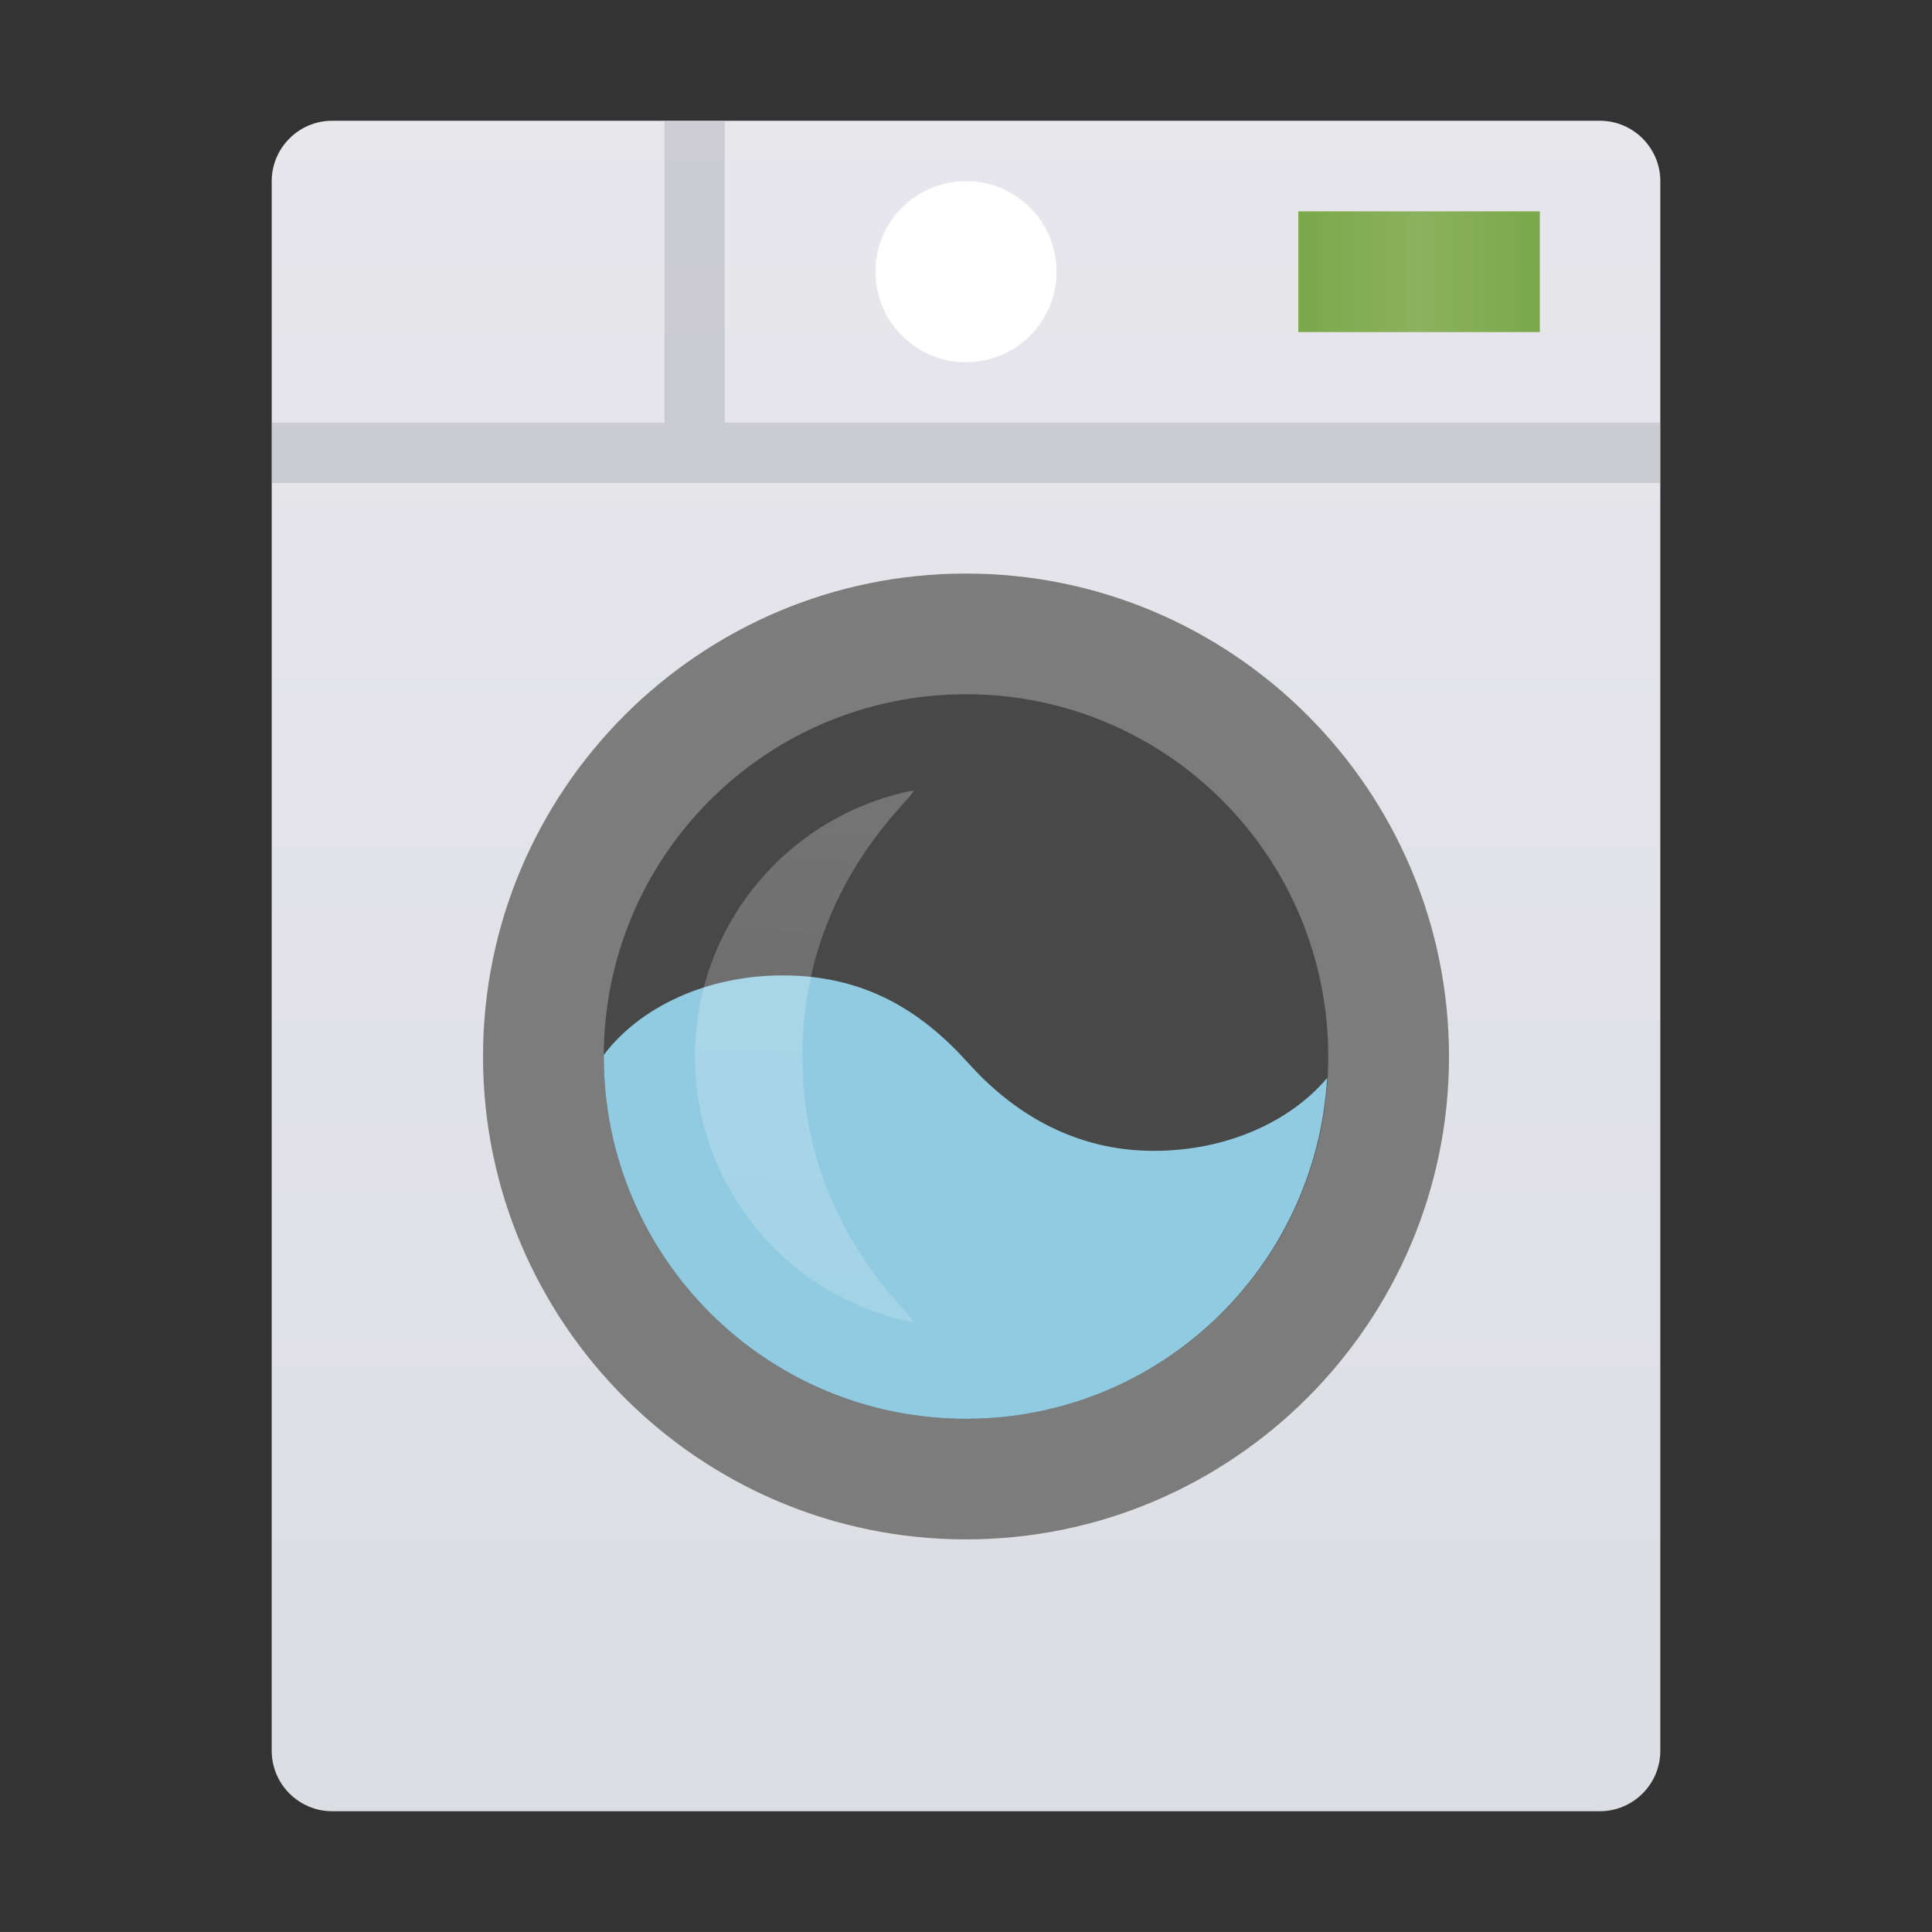 <svg xmlns="http://www.w3.org/2000/svg" width="64.001" height="64">
  <rect width="100%" height="100%" fill="#333333" stroke="none"/>
  <path fill="none" d="M0 0H64.001V64H0z"/>
  <linearGradient id="a" gradientUnits="userSpaceOnUse" x1="32.001" y1="76.66" x2="32.001" y2="-9.05">
    <stop offset="0" stop-color="#dadae2"/>
    <stop offset="1" stop-color="#e9e9ee"/>
  </linearGradient>
  <path fill="url(#a)" d="M55.001,58c0,1.1-0.9,2-2,2h-42c-1.1,0-2-0.9-2-2V6c0-1.1,0.9-2,2-2h42c1.1,0,2,0.9,2,2V58z"/>
  <circle fill="#FFF" cx="32.001" cy="9" r="3"/>
  <path fill="#7C7C7C" d="M32,19c-8.822,0-15.999,7.178-15.999,16c0,8.82,7.177,15.995,15.999,15.995 c8.823,0,16.001-7.175,16.001-15.995C48.001,26.178,40.823,19,32,19z"/>
  <path opacity=".6" fill="#262626" d="M32.002,47c-6.633,0-12.001-5.374-12.001-12.001s5.368-12.001,12.001-12.001 c6.635,0,11.999,5.374,11.999,12.001C44.001,41.626,38.637,47,32.002,47z"/>
  <path opacity=".4" fill="#A6A6AE" d="M24.01 14.001L24.01 4.024 22.01 4.024 22.01 14.001 9.01 14.001 9.01 16.001 55.001 16.001 55.001 14.001z"/>
  <linearGradient id="b" gradientUnits="userSpaceOnUse" x1="43.01" y1="9.001" x2="51.01" y2="9.001">
    <stop offset="0" stop-color="#7ba84a"/>
    <stop offset=".5" stop-color="#8bb25f"/>
    <stop offset="1" stop-color="#7ba84a"/>
  </linearGradient>
  <path fill="url(#b)" d="M43.01 7.001H51.01V11.001H43.01z"/>
  <g>
    <path opacity=".9" fill="#99D9F2" d="M38.22,38.124c-2.694,0-4.718-1.32-6.143-2.906c-1.566-1.744-3.449-2.906-6.143-2.906 c-2.544,0-4.745,1.063-5.93,2.63c0,0.019-0.003,0.038-0.003,0.057C20.001,41.626,25.369,47,32.002,47 c6.395,0,11.594-4.996,11.963-11.291C42.746,37.154,40.642,38.124,38.22,38.124z"/>
  </g>
  <linearGradient id="c" gradientUnits="userSpaceOnUse" x1="26.428" y1="-3003.806" x2="27.097" y2="-2983.083" gradientTransform="matrix(1 0 0 -1 0 -2958.126)">
    <stop offset="0" stop-color="#fff" stop-opacity=".15"/>
    <stop offset=".996" stop-color="#fff" stop-opacity=".25"/>
  </linearGradient>
  <path fill="url(#c)" d="M23.021,34.996c0-4.34,3.075-7.961,7.17-8.798c0.585-0.12-3.611,2.784-3.611,8.798 c0,6.014,4.196,8.918,3.611,8.798C26.096,42.957,23.021,39.336,23.021,34.996z"/>
</svg>

